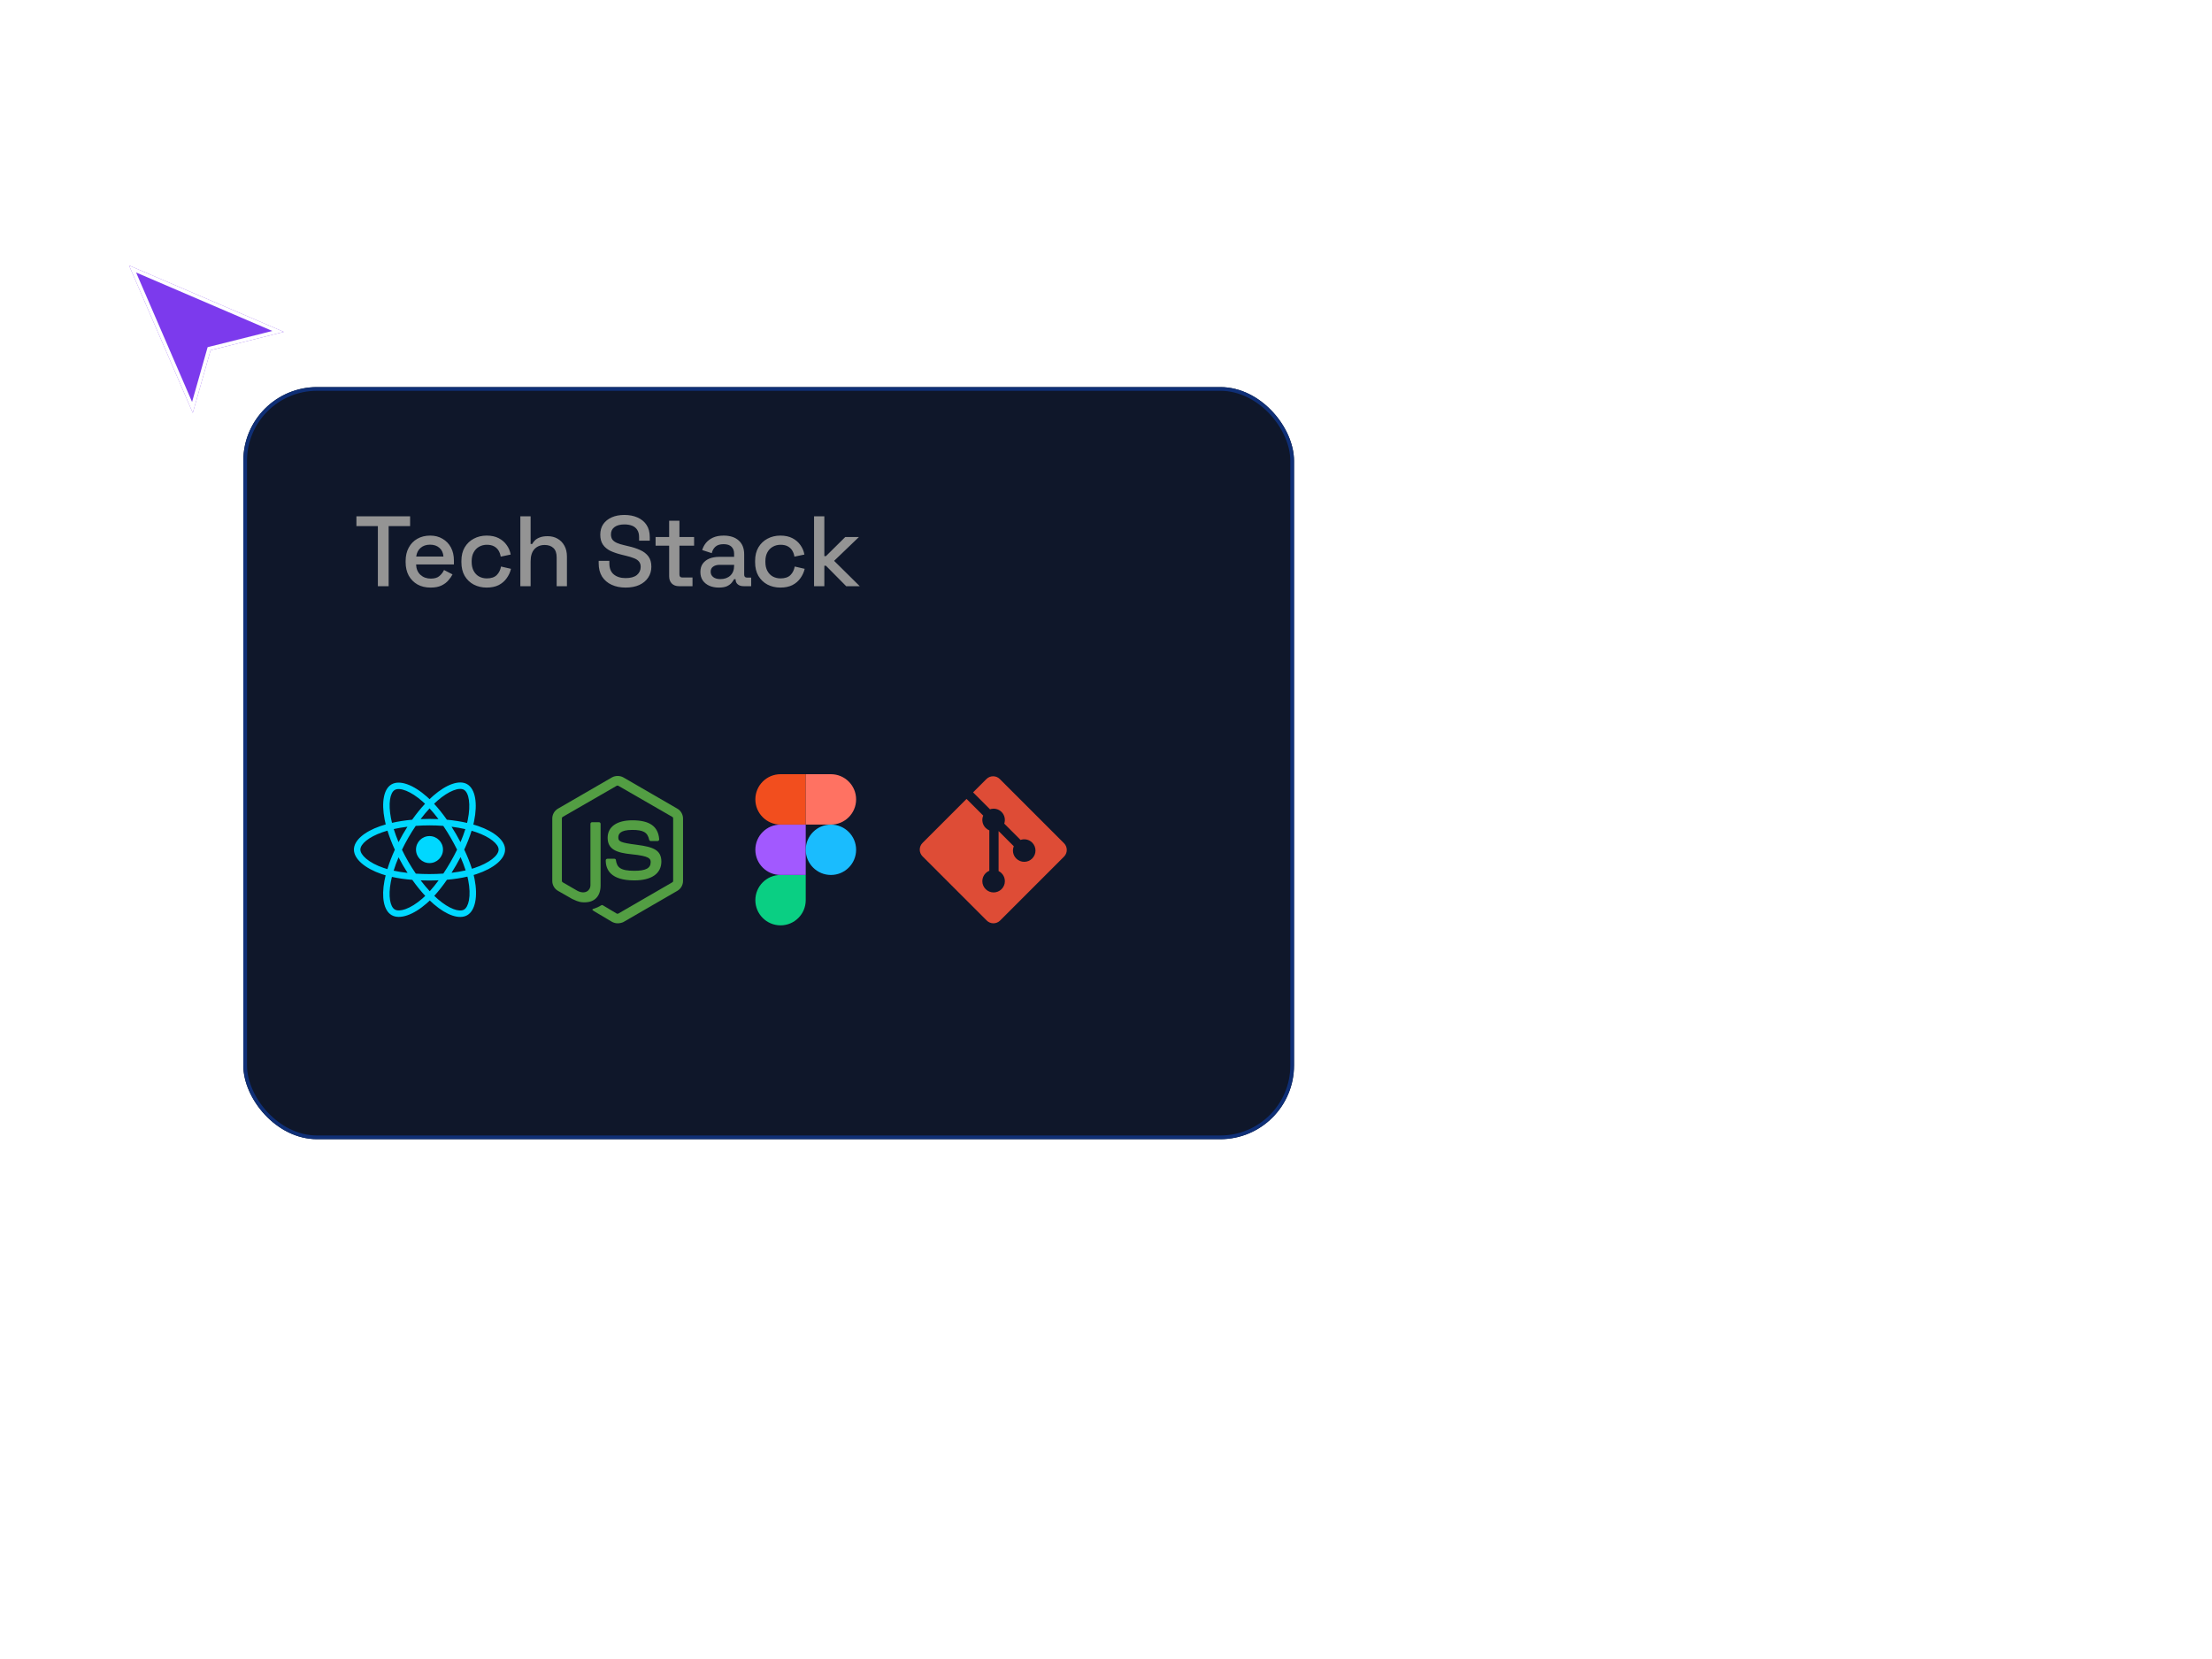 <svg width="600" height="450" viewBox="0 0 600 450" fill="none" xmlns="http://www.w3.org/2000/svg">
<g filter="url(#filter0_d_301_261)">
<path d="M35 68L77 86.025L57.123 91L52.294 108L35 68Z" fill="#7C3AED"/>
<path d="M52.196 106.514L35.958 68.955L75.441 85.9L57.001 90.515L56.721 90.585L56.642 90.863L52.196 106.514Z" stroke="white"/>
</g>
<g filter="url(#filter1_d_301_261)">
<rect x="66" y="101" width="285" height="204" rx="20" fill="#0F172A"/>
<rect x="66.5" y="101.5" width="284" height="203" rx="19.5" stroke="#0F2F76"/>
<path d="M102.495 155V138.708H96.677V136.055H111.237V138.708H105.418V155H102.495ZM116.791 155.379C115.437 155.379 114.256 155.099 113.245 154.54C112.235 153.963 111.441 153.16 110.864 152.131C110.304 151.085 110.025 149.876 110.025 148.505V148.18C110.025 146.791 110.304 145.582 110.864 144.553C111.423 143.507 112.199 142.704 113.191 142.145C114.202 141.567 115.365 141.279 116.682 141.279C117.963 141.279 119.082 141.567 120.038 142.145C121.013 142.704 121.77 143.489 122.312 144.499C122.853 145.51 123.123 146.691 123.123 148.045V149.1H112.866C112.902 150.273 113.29 151.211 114.03 151.915C114.788 152.6 115.726 152.943 116.845 152.943C117.891 152.943 118.676 152.709 119.199 152.24C119.741 151.77 120.156 151.229 120.444 150.616L122.745 151.806C122.492 152.312 122.122 152.844 121.635 153.403C121.166 153.963 120.543 154.432 119.768 154.811C118.992 155.189 117.999 155.379 116.791 155.379ZM112.893 146.962H120.282C120.21 145.952 119.849 145.167 119.199 144.608C118.55 144.03 117.702 143.742 116.655 143.742C115.609 143.742 114.752 144.03 114.084 144.608C113.435 145.167 113.038 145.952 112.893 146.962ZM132 155.379C130.719 155.379 129.555 155.108 128.509 154.567C127.48 154.026 126.659 153.241 126.046 152.212C125.451 151.184 125.153 149.948 125.153 148.505V148.153C125.153 146.71 125.451 145.483 126.046 144.472C126.659 143.444 127.48 142.659 128.509 142.118C129.555 141.558 130.719 141.279 132 141.279C133.281 141.279 134.373 141.513 135.275 141.982C136.177 142.451 136.898 143.074 137.44 143.85C137.999 144.626 138.36 145.483 138.522 146.421L135.816 146.989C135.726 146.394 135.536 145.852 135.248 145.365C134.959 144.878 134.553 144.49 134.03 144.202C133.506 143.913 132.848 143.769 132.054 143.769C131.278 143.769 130.575 143.949 129.943 144.31C129.33 144.653 128.843 145.158 128.482 145.825C128.121 146.475 127.94 147.269 127.94 148.207V148.451C127.94 149.389 128.121 150.192 128.482 150.859C128.843 151.527 129.33 152.032 129.943 152.375C130.575 152.718 131.278 152.889 132.054 152.889C133.227 152.889 134.12 152.591 134.733 151.996C135.347 151.382 135.735 150.607 135.897 149.668L138.603 150.291C138.387 151.211 137.999 152.059 137.44 152.835C136.898 153.611 136.177 154.233 135.275 154.702C134.373 155.153 133.281 155.379 132 155.379ZM141.142 155V136.055H143.93V143.552H144.363C144.543 143.209 144.796 142.875 145.12 142.551C145.463 142.226 145.905 141.964 146.446 141.766C147.006 141.549 147.709 141.441 148.557 141.441C149.568 141.441 150.461 141.667 151.237 142.118C152.031 142.569 152.653 143.209 153.104 144.039C153.555 144.851 153.781 145.834 153.781 146.989V155H150.993V147.206C150.993 146.051 150.704 145.203 150.127 144.662C149.55 144.102 148.756 143.823 147.745 143.823C146.591 143.823 145.662 144.202 144.958 144.959C144.272 145.717 143.93 146.818 143.93 148.261V155H141.142ZM169.697 155.379C168.272 155.379 167.009 155.126 165.908 154.621C164.808 154.116 163.942 153.376 163.31 152.402C162.697 151.41 162.39 150.21 162.39 148.802V148.126H165.286V148.802C165.286 150.138 165.683 151.139 166.477 151.806C167.289 152.474 168.362 152.808 169.697 152.808C171.05 152.808 172.07 152.528 172.755 151.969C173.441 151.392 173.784 150.652 173.784 149.75C173.784 149.154 173.622 148.667 173.297 148.288C172.972 147.909 172.512 147.612 171.917 147.395C171.321 147.161 170.608 146.944 169.778 146.746L168.777 146.502C167.568 146.213 166.513 145.862 165.611 145.447C164.727 145.014 164.041 144.445 163.554 143.742C163.067 143.038 162.823 142.136 162.823 141.035C162.823 139.917 163.094 138.96 163.635 138.166C164.194 137.373 164.961 136.759 165.935 136.326C166.91 135.893 168.055 135.677 169.373 135.677C170.69 135.677 171.862 135.902 172.891 136.353C173.937 136.804 174.758 137.472 175.354 138.356C175.949 139.24 176.247 140.35 176.247 141.685V142.659H173.351V141.685C173.351 140.873 173.179 140.214 172.837 139.709C172.512 139.204 172.052 138.834 171.456 138.599C170.861 138.365 170.166 138.248 169.373 138.248C168.218 138.248 167.316 138.491 166.666 138.978C166.035 139.447 165.719 140.106 165.719 140.954C165.719 141.531 165.854 142.009 166.125 142.388C166.414 142.749 166.829 143.047 167.37 143.281C167.911 143.516 168.588 143.723 169.4 143.904L170.401 144.147C171.628 144.418 172.71 144.77 173.649 145.203C174.587 145.618 175.327 146.186 175.868 146.908C176.409 147.63 176.68 148.559 176.68 149.696C176.68 150.832 176.391 151.825 175.814 152.673C175.254 153.521 174.451 154.188 173.405 154.675C172.359 155.144 171.123 155.379 169.697 155.379ZM184.159 155C183.348 155 182.698 154.756 182.211 154.269C181.742 153.782 181.507 153.133 181.507 152.321V144.012H177.827V141.658H181.507V137.246H184.295V141.658H188.273V144.012H184.295V151.834C184.295 152.375 184.547 152.645 185.053 152.645H187.84V155H184.159ZM194.986 155.379C194.029 155.379 193.172 155.217 192.415 154.892C191.675 154.567 191.08 154.089 190.628 153.457C190.195 152.826 189.979 152.059 189.979 151.157C189.979 150.237 190.195 149.479 190.628 148.884C191.08 148.27 191.684 147.81 192.442 147.503C193.218 147.197 194.093 147.043 195.067 147.043H199.126V146.177C199.126 145.401 198.892 144.779 198.423 144.31C197.954 143.841 197.232 143.606 196.258 143.606C195.301 143.606 194.571 143.832 194.066 144.283C193.56 144.734 193.227 145.32 193.064 146.042L190.466 145.203C190.683 144.481 191.025 143.832 191.495 143.254C191.982 142.659 192.622 142.181 193.416 141.82C194.21 141.459 195.166 141.279 196.285 141.279C198.017 141.279 199.379 141.721 200.371 142.605C201.364 143.489 201.86 144.743 201.86 146.367V151.861C201.86 152.402 202.112 152.673 202.618 152.673H203.754V155H201.67C201.039 155 200.525 154.838 200.128 154.513C199.731 154.188 199.532 153.746 199.532 153.187V153.106H199.126C198.982 153.376 198.766 153.692 198.477 154.053C198.188 154.414 197.764 154.729 197.205 155C196.646 155.253 195.906 155.379 194.986 155.379ZM195.392 153.078C196.51 153.078 197.412 152.763 198.098 152.131C198.784 151.482 199.126 150.598 199.126 149.479V149.208H195.229C194.49 149.208 193.894 149.371 193.443 149.696C192.992 150.002 192.767 150.462 192.767 151.076C192.767 151.689 193.001 152.176 193.47 152.537C193.939 152.898 194.58 153.078 195.392 153.078ZM211.669 155.379C210.388 155.379 209.224 155.108 208.177 154.567C207.149 154.026 206.328 153.241 205.715 152.212C205.119 151.184 204.821 149.948 204.821 148.505V148.153C204.821 146.71 205.119 145.483 205.715 144.472C206.328 143.444 207.149 142.659 208.177 142.118C209.224 141.558 210.388 141.279 211.669 141.279C212.95 141.279 214.041 141.513 214.943 141.982C215.845 142.451 216.567 143.074 217.108 143.85C217.668 144.626 218.029 145.483 218.191 146.421L215.485 146.989C215.394 146.394 215.205 145.852 214.916 145.365C214.628 144.878 214.222 144.49 213.698 144.202C213.175 143.913 212.517 143.769 211.723 143.769C210.947 143.769 210.243 143.949 209.612 144.31C208.998 144.653 208.511 145.158 208.15 145.825C207.789 146.475 207.609 147.269 207.609 148.207V148.451C207.609 149.389 207.789 150.192 208.15 150.859C208.511 151.527 208.998 152.032 209.612 152.375C210.243 152.718 210.947 152.889 211.723 152.889C212.895 152.889 213.789 152.591 214.402 151.996C215.015 151.382 215.403 150.607 215.566 149.668L218.272 150.291C218.056 151.211 217.668 152.059 217.108 152.835C216.567 153.611 215.845 154.233 214.943 154.702C214.041 155.153 212.95 155.379 211.669 155.379ZM220.811 155V136.055H223.598V146.854H224.031L229.282 141.658H232.989L226.25 148.126L233.206 155H229.525L224.031 149.452H223.598V155H220.811Z" fill="#949494"/>
<path d="M129.71 220.066C129.285 219.919 128.844 219.781 128.39 219.65C128.465 219.345 128.533 219.045 128.594 218.749C129.593 213.9 128.94 209.993 126.71 208.706C124.571 207.473 121.073 208.759 117.54 211.833C117.2 212.129 116.859 212.442 116.519 212.77C116.292 212.553 116.066 212.343 115.84 212.143C112.137 208.855 108.426 207.47 106.198 208.76C104.061 209.997 103.428 213.67 104.327 218.266C104.414 218.71 104.516 219.163 104.63 219.624C104.105 219.773 103.598 219.932 103.113 220.101C98.772 221.615 96 223.987 96 226.447C96 228.988 98.976 231.536 103.497 233.082C103.854 233.204 104.224 233.319 104.606 233.428C104.482 233.927 104.374 234.415 104.284 234.892C103.426 239.408 104.096 242.994 106.227 244.224C108.428 245.493 112.123 244.188 115.72 241.044C116.004 240.795 116.29 240.531 116.576 240.255C116.946 240.612 117.316 240.95 117.684 241.266C121.168 244.265 124.61 245.476 126.739 244.243C128.938 242.97 129.653 239.118 128.725 234.431C128.654 234.073 128.572 233.707 128.479 233.335C128.739 233.258 128.993 233.179 129.242 233.097C133.942 231.539 137 229.022 137 226.447C137 223.978 134.138 221.59 129.71 220.066ZM128.691 231.434C128.467 231.508 128.237 231.58 128.002 231.65C127.483 230.007 126.783 228.26 125.926 226.455C126.744 224.694 127.417 222.969 127.921 221.337C128.341 221.459 128.748 221.587 129.14 221.722C132.934 223.028 135.248 224.959 135.248 226.447C135.248 228.032 132.749 230.089 128.691 231.434ZM127.007 234.771C127.417 236.843 127.476 238.717 127.204 240.182C126.96 241.498 126.469 242.376 125.862 242.727C124.569 243.475 121.806 242.503 118.826 239.939C118.485 239.645 118.141 239.331 117.795 238.999C118.951 237.735 120.105 236.266 121.232 234.635C123.214 234.459 125.087 234.172 126.785 233.779C126.869 234.116 126.943 234.447 127.007 234.771ZM109.978 242.598C108.715 243.044 107.71 243.057 107.102 242.706C105.809 241.96 105.271 239.081 106.005 235.219C106.089 234.776 106.189 234.322 106.304 233.857C107.983 234.229 109.842 234.496 111.829 234.657C112.964 236.253 114.152 237.721 115.349 239.005C115.087 239.258 114.827 239.498 114.568 239.725C112.977 241.115 111.383 242.102 109.978 242.598ZM104.064 231.424C102.064 230.741 100.413 229.853 99.282 228.884C98.265 228.013 97.751 227.148 97.751 226.447C97.751 224.954 99.977 223.05 103.689 221.755C104.14 221.598 104.611 221.45 105.101 221.311C105.614 222.98 106.287 224.725 107.099 226.489C106.276 228.28 105.594 230.053 105.076 231.741C104.727 231.641 104.389 231.535 104.064 231.424ZM106.046 217.93C105.276 213.992 105.787 211.021 107.075 210.276C108.447 209.482 111.48 210.614 114.677 213.453C114.881 213.634 115.086 213.824 115.292 214.02C114.101 215.299 112.923 216.756 111.799 218.343C109.871 218.521 108.025 218.808 106.328 219.193C106.221 218.764 106.127 218.342 106.046 217.93ZM123.732 222.297C123.326 221.596 122.909 220.912 122.485 220.246C123.793 220.412 125.046 220.631 126.223 220.9C125.87 222.032 125.43 223.216 124.911 224.43C124.539 223.724 124.146 223.012 123.732 222.297ZM116.52 215.272C117.327 216.147 118.136 217.125 118.932 218.185C118.13 218.147 117.319 218.127 116.5 218.127C115.689 218.127 114.883 218.146 114.086 218.184C114.883 217.133 115.699 216.157 116.52 215.272ZM109.261 222.309C108.856 223.012 108.47 223.72 108.104 224.429C107.594 223.219 107.157 222.03 106.801 220.881C107.971 220.619 109.218 220.405 110.518 220.243C110.088 220.915 109.668 221.604 109.261 222.309V222.309ZM110.556 232.775C109.213 232.626 107.946 232.423 106.777 232.168C107.139 230.999 107.585 229.784 108.106 228.548C108.473 229.257 108.86 229.966 109.268 230.67H109.268C109.684 231.387 110.114 232.09 110.556 232.775ZM116.568 237.745C115.738 236.849 114.91 235.859 114.101 234.793C114.886 234.824 115.687 234.839 116.5 234.839C117.336 234.839 118.162 234.821 118.975 234.784C118.177 235.869 117.37 236.862 116.568 237.745ZM124.928 228.485C125.476 229.734 125.938 230.943 126.305 232.092C125.116 232.363 123.832 232.582 122.48 232.744C122.906 232.07 123.326 231.374 123.739 230.658C124.156 229.933 124.553 229.208 124.928 228.485ZM122.222 229.783C121.581 230.894 120.923 231.955 120.255 232.956C119.038 233.043 117.781 233.088 116.5 233.088C115.224 233.088 113.983 233.048 112.788 232.971C112.093 231.956 111.421 230.892 110.784 229.792H110.784C110.149 228.695 109.564 227.589 109.035 226.489C109.564 225.386 110.147 224.279 110.779 223.184L110.779 223.184C111.412 222.086 112.078 221.027 112.767 220.019C113.986 219.927 115.236 219.879 116.5 219.879H116.5C117.769 219.879 119.021 219.927 120.24 220.02C120.918 221.021 121.58 222.076 122.216 223.174C122.859 224.285 123.449 225.385 123.983 226.464C123.451 227.562 122.862 228.673 122.222 229.783ZM125.835 210.224C127.208 211.016 127.742 214.209 126.879 218.396C126.824 218.663 126.762 218.935 126.695 219.211C124.994 218.819 123.147 218.526 121.213 218.345C120.086 216.741 118.919 215.282 117.747 214.02C118.062 213.716 118.376 213.427 118.69 213.155C121.717 210.521 124.546 209.48 125.835 210.224ZM116.5 222.786C118.522 222.786 120.161 224.425 120.161 226.447C120.161 228.469 118.522 230.108 116.5 230.108C114.478 230.108 112.839 228.469 112.839 226.447C112.839 224.425 114.478 222.786 116.5 222.786Z" fill="#00D8FF"/>
<path fill-rule="evenodd" clip-rule="evenodd" d="M167.536 246.445C166.986 246.445 166.472 246.298 165.994 246.041L161.111 243.141C160.377 242.737 160.744 242.59 160.964 242.517C161.956 242.186 162.139 242.113 163.167 241.525C163.277 241.452 163.424 241.489 163.534 241.562L167.279 243.802C167.426 243.875 167.61 243.875 167.72 243.802L182.369 235.32C182.516 235.247 182.59 235.1 182.59 234.917V217.991C182.59 217.807 182.516 217.66 182.369 217.587L167.72 209.142C167.573 209.069 167.389 209.069 167.279 209.142L152.63 217.587C152.483 217.66 152.41 217.844 152.41 217.991V234.917C152.41 235.063 152.483 235.247 152.63 235.32L156.632 237.634C158.798 238.735 160.156 237.45 160.156 236.165V219.459C160.156 219.239 160.34 219.019 160.597 219.019H162.47C162.69 219.019 162.91 219.202 162.91 219.459V236.165C162.91 239.065 161.331 240.754 158.578 240.754C157.733 240.754 157.072 240.754 155.2 239.836L151.345 237.634C150.39 237.083 149.803 236.055 149.803 234.953V218.027C149.803 216.926 150.39 215.898 151.345 215.347L165.994 206.866C166.912 206.352 168.16 206.352 169.078 206.866L183.728 215.347C184.682 215.898 185.27 216.926 185.27 218.027V234.953C185.27 236.055 184.682 237.083 183.728 237.634L169.078 246.115C168.601 246.335 168.05 246.445 167.536 246.445ZM172.052 234.806C165.627 234.806 164.305 231.869 164.305 229.373C164.305 229.152 164.489 228.932 164.746 228.932H166.655C166.875 228.932 167.059 229.079 167.059 229.299C167.353 231.245 168.197 232.2 172.089 232.2C175.173 232.2 176.495 231.502 176.495 229.85C176.495 228.895 176.128 228.198 171.318 227.72C167.316 227.316 164.819 226.435 164.819 223.241C164.819 220.267 167.316 218.505 171.502 218.505C176.201 218.505 178.514 220.12 178.808 223.645C178.808 223.755 178.771 223.865 178.698 223.975C178.624 224.049 178.514 224.122 178.404 224.122H176.495C176.311 224.122 176.128 223.975 176.091 223.792C175.65 221.772 174.512 221.112 171.502 221.112C168.124 221.112 167.72 222.286 167.72 223.168C167.72 224.232 168.197 224.563 172.75 225.15C177.266 225.738 179.395 226.582 179.395 229.74C179.359 232.971 176.715 234.806 172.052 234.806Z" fill="#539E43"/>
<g clip-path="url(#clip0_301_261)">
<path d="M211.72 247C215.492 247 218.553 243.939 218.553 240.167V233.333H211.72C207.948 233.333 204.887 236.395 204.887 240.167C204.887 243.939 207.948 247 211.72 247Z" fill="#0ACF83"/>
<path d="M204.887 226.5C204.887 222.728 207.948 219.667 211.72 219.667H218.553V233.333H211.72C207.948 233.333 204.887 230.272 204.887 226.5Z" fill="#A259FF"/>
<path d="M204.887 212.833C204.887 209.061 207.948 206 211.72 206H218.553V219.667H211.72C207.948 219.667 204.887 216.605 204.887 212.833Z" fill="#F24E1E"/>
<path d="M218.553 206H225.387C229.159 206 232.22 209.061 232.22 212.833C232.22 216.605 229.159 219.667 225.387 219.667H218.553V206Z" fill="#FF7262"/>
<path d="M232.22 226.5C232.22 230.272 229.159 233.333 225.387 233.333C221.615 233.333 218.553 230.272 218.553 226.5C218.553 222.728 221.615 219.667 225.387 219.667C229.159 219.667 232.22 222.728 232.22 226.5Z" fill="#1ABCFE"/>
</g>
<g clip-path="url(#clip1_301_261)">
<path fill-rule="evenodd" clip-rule="evenodd" d="M288.611 224.725L271.198 207.313C270.196 206.31 268.569 206.31 267.566 207.313L263.95 210.929L268.537 215.516C269.603 215.156 270.825 215.397 271.675 216.247C272.529 217.102 272.768 218.335 272.4 219.404L276.82 223.825C277.89 223.457 279.124 223.695 279.978 224.551C281.172 225.744 281.172 227.678 279.978 228.872C278.784 230.067 276.85 230.067 275.655 228.872C274.757 227.973 274.535 226.655 274.99 225.548L270.867 221.426L270.867 232.275C271.158 232.419 271.432 232.611 271.675 232.853C272.869 234.046 272.869 235.98 271.675 237.175C270.481 238.369 268.546 238.369 267.353 237.175C266.159 235.98 266.159 234.046 267.353 232.853C267.648 232.558 267.989 232.336 268.353 232.186V221.236C267.989 221.087 267.648 220.865 267.353 220.569C266.449 219.666 266.231 218.338 266.694 217.228L262.173 212.705L250.233 224.645C249.23 225.648 249.23 227.275 250.233 228.278L267.647 245.691C268.649 246.694 270.275 246.694 271.279 245.691L288.611 228.359C289.614 227.356 289.614 225.728 288.611 224.725Z" fill="#DE4C36"/>
</g>
</g>
<defs>
<filter id="filter0_d_301_261" x="31" y="68" width="50" height="48" filterUnits="userSpaceOnUse" color-interpolation-filters="sRGB">
<feFlood flood-opacity="0" result="BackgroundImageFix"/>
<feColorMatrix in="SourceAlpha" type="matrix" values="0 0 0 0 0 0 0 0 0 0 0 0 0 0 0 0 0 0 127 0" result="hardAlpha"/>
<feOffset dy="4"/>
<feGaussianBlur stdDeviation="2"/>
<feComposite in2="hardAlpha" operator="out"/>
<feColorMatrix type="matrix" values="0 0 0 0 0 0 0 0 0 0 0 0 0 0 0 0 0 0 0.25 0"/>
<feBlend mode="normal" in2="BackgroundImageFix" result="effect1_dropShadow_301_261"/>
<feBlend mode="normal" in="SourceGraphic" in2="effect1_dropShadow_301_261" result="shape"/>
</filter>
<filter id="filter1_d_301_261" x="62" y="101" width="293" height="212" filterUnits="userSpaceOnUse" color-interpolation-filters="sRGB">
<feFlood flood-opacity="0" result="BackgroundImageFix"/>
<feColorMatrix in="SourceAlpha" type="matrix" values="0 0 0 0 0 0 0 0 0 0 0 0 0 0 0 0 0 0 127 0" result="hardAlpha"/>
<feOffset dy="4"/>
<feGaussianBlur stdDeviation="2"/>
<feComposite in2="hardAlpha" operator="out"/>
<feColorMatrix type="matrix" values="0 0 0 0 0 0 0 0 0 0 0 0 0 0 0 0 0 0 0.25 0"/>
<feBlend mode="normal" in2="BackgroundImageFix" result="effect1_dropShadow_301_261"/>
<feBlend mode="normal" in="SourceGraphic" in2="effect1_dropShadow_301_261" result="shape"/>
</filter>
<clipPath id="clip0_301_261">
<rect width="41" height="41" fill="white" transform="translate(198 206)"/>
</clipPath>
<clipPath id="clip1_301_261">
<rect width="40.039" height="39.883" fill="white" transform="translate(249.48 206.561)"/>
</clipPath>
</defs>
</svg>
